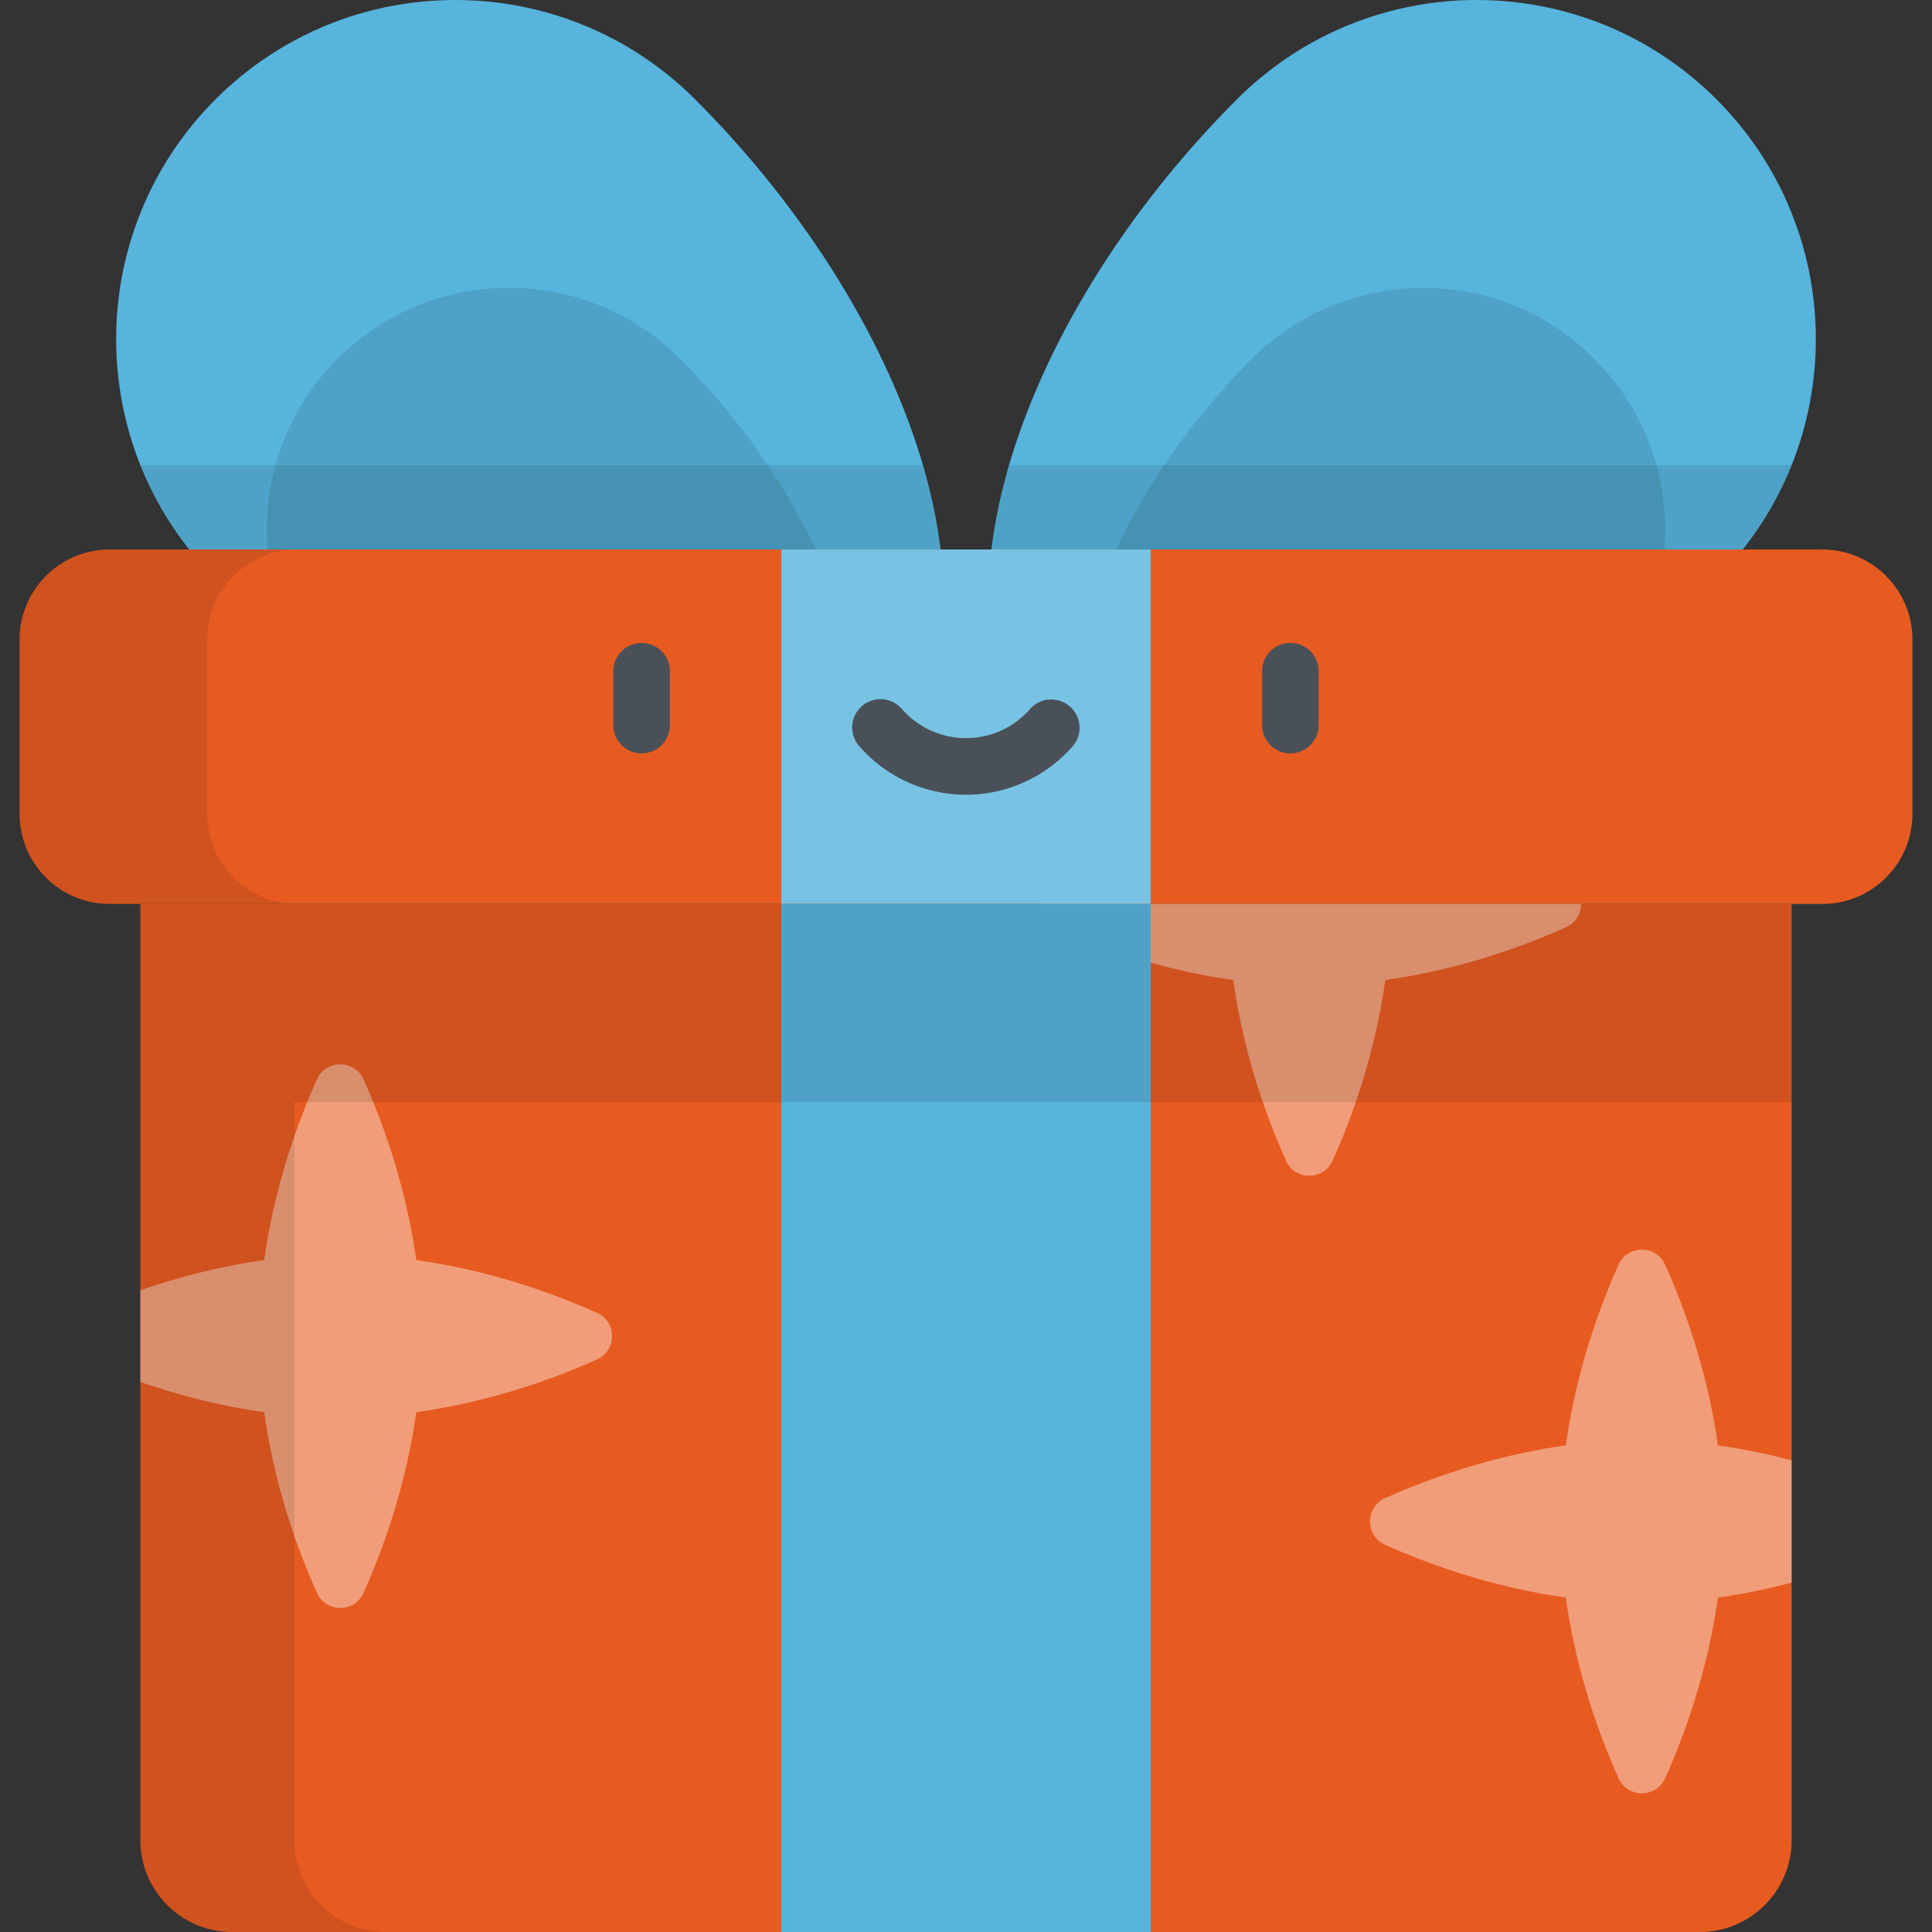 <svg xmlns="http://www.w3.org/2000/svg" id="Capa_1" viewBox="0 0 512 512" width="512" height="512"><rect x="0" y="0" width="512" height="512" fill="#333333" stroke="none"/><path d="M57.106 26.325c-35.099 35.099-35.099 92.007 0 127.106 60.598 60.598 141.545 84.638 176.645 49.538 35.099-35.099 11.06-116.047-49.538-176.645-35.1-35.099-92.008-35.099-127.107.001z" data-original="#56B4DD" fill="#56b4dd"/><path d="M180.201 95.068c-25.054-25.054-65.675-25.054-90.729 0-21.424 21.424-24.511 54.224-9.295 78.946 50.48 40.092 108.429 56.165 142.26 37.44 13.937-28.25-3.871-78.022-42.236-116.386z" data-original="#000000" opacity=".1"/><path d="M244.605 123.323H37.22c4.387 10.959 11.01 21.232 19.885 30.108 60.598 60.598 141.545 84.638 176.645 49.538 17.711-17.71 20.357-47.095 10.855-79.646z" data-original="#000000" opacity=".1"/><path d="M454.894 26.325c35.099 35.099 35.099 92.007 0 127.106-60.598 60.598-141.545 84.638-176.645 49.538C243.15 167.87 267.19 86.923 327.788 26.325c35.099-35.1 92.007-35.1 127.106 0z" data-original="#56B4DD" fill="#56b4dd"/><path d="M331.799 95.068c25.054-25.054 65.675-25.054 90.729 0 21.424 21.424 24.511 54.224 9.295 78.946-50.48 40.092-108.429 56.165-142.26 37.44-13.937-28.25 3.871-78.022 42.236-116.386z" data-original="#000000" opacity=".1"/><path d="M267.395 123.323H474.78c-4.387 10.959-11.009 21.232-19.885 30.108-60.598 60.598-141.545 84.638-176.645 49.538-17.711-17.71-20.357-47.095-10.855-79.646z" data-original="#000000" opacity=".1"/><path d="M482.941 239.554H29.059c-13.186 0-23.875-10.689-23.875-23.875v-46.174c0-13.186 10.689-23.875 23.875-23.875h453.882c13.186 0 23.875 10.689 23.875 23.875v46.174c0 13.185-10.689 23.875-23.875 23.875z" data-original="#F3DE6A" class="active-path" data-old_color="#e75b21" fill="#e75b21"/><path data-original="#56B4DD" fill="#56b4dd" d="M207.06 145.63h97.89v93.92h-97.89z"/><path data-original="#FFFFFF" opacity=".2" fill="#fff" d="M207.06 145.63h97.89v93.92h-97.89z"/><path d="M54.917 215.678v-46.174c0-13.186 10.689-23.875 23.875-23.875H29.059c-13.186 0-23.875 10.689-23.875 23.875v46.174c0 13.186 10.689 23.875 23.875 23.875h49.733c-13.186.001-23.875-10.689-23.875-23.875z" data-original="#000000" opacity=".1"/><path d="M474.8 239.554H37.2v248.115C37.2 501.107 48.093 512 61.531 512h388.938c13.438 0 24.331-10.893 24.331-24.331V239.554z" data-original="#F5A85B" data-old_color="#e75b21" fill="#e75b21"/><path d="M158.213 347.916c-10.752-4.831-27.795-11.183-47.891-13.983-2.799-20.096-9.152-37.139-13.982-47.891-2.39-5.319-9.957-5.319-12.347 0-4.831 10.752-11.183 27.795-13.983 47.891-12.341 1.719-23.522 4.779-32.811 8.003v24.307c9.288 3.224 20.47 6.284 32.811 8.003 2.799 20.095 9.152 37.138 13.983 47.89 2.39 5.319 9.957 5.319 12.347 0 4.831-10.752 11.183-27.795 13.982-47.89 20.096-2.799 37.139-9.152 47.891-13.983 5.32-2.39 5.32-9.957 0-12.347zm297.051 35.132c-2.799-20.095-9.152-37.139-13.983-47.891-2.39-5.319-9.957-5.319-12.347 0-4.831 10.752-11.183 27.795-13.983 47.891-20.095 2.799-37.139 9.152-47.891 13.983-5.319 2.39-5.32 9.957 0 12.347 10.752 4.831 27.795 11.184 47.891 13.983 2.799 20.095 9.152 37.138 13.983 47.891 2.39 5.319 9.957 5.319 12.347 0 4.831-10.752 11.183-27.795 13.983-47.891 6.922-.964 13.47-2.355 19.536-3.956v-32.401c-6.065-1.601-12.614-2.992-19.536-3.956zm-40.243-137.321c2.66-1.195 3.989-3.684 3.989-6.174H274.937c0 2.489 1.33 4.979 3.99 6.174 10.752 4.831 27.795 11.184 47.891 13.983 2.799 20.095 9.152 37.138 13.982 47.89 2.39 5.319 9.957 5.319 12.347 0 4.831-10.752 11.183-27.795 13.983-47.89 20.095-2.799 37.138-9.152 47.891-13.983z" data-original="#FFFFFF" opacity=".4" fill="#fff"/><path data-original="#56B4DD" fill="#56b4dd" d="M207.06 239.55h97.89V512h-97.89z"/><path d="M474.8 292.1v-52.546H37.2v248.115C37.2 501.107 48.093 512 61.531 512h40.794c-13.438 0-24.331-10.893-24.331-24.331V292.1H474.8z" data-original="#000000" opacity=".1"/><path d="M170.034 199.653a7.5 7.5 0 0 1-7.5-7.5v-14.27a7.5 7.5 0 0 1 15 0v14.27a7.5 7.5 0 0 1-7.5 7.5zm171.932 0a7.5 7.5 0 0 1-7.5-7.5v-14.27c0-4.142 3.357-7.5 7.5-7.5s7.5 3.358 7.5 7.5v14.27a7.5 7.5 0 0 1-7.5 7.5zM256 210.611a37.563 37.563 0 0 1-28.319-12.897 7.5 7.5 0 0 1 11.309-9.855 22.565 22.565 0 0 0 17.01 7.753 22.564 22.564 0 0 0 17.01-7.752 7.501 7.501 0 0 1 11.309 9.855A37.566 37.566 0 0 1 256 210.611z" data-original="#4A5058" fill="#4a5058"/></svg>